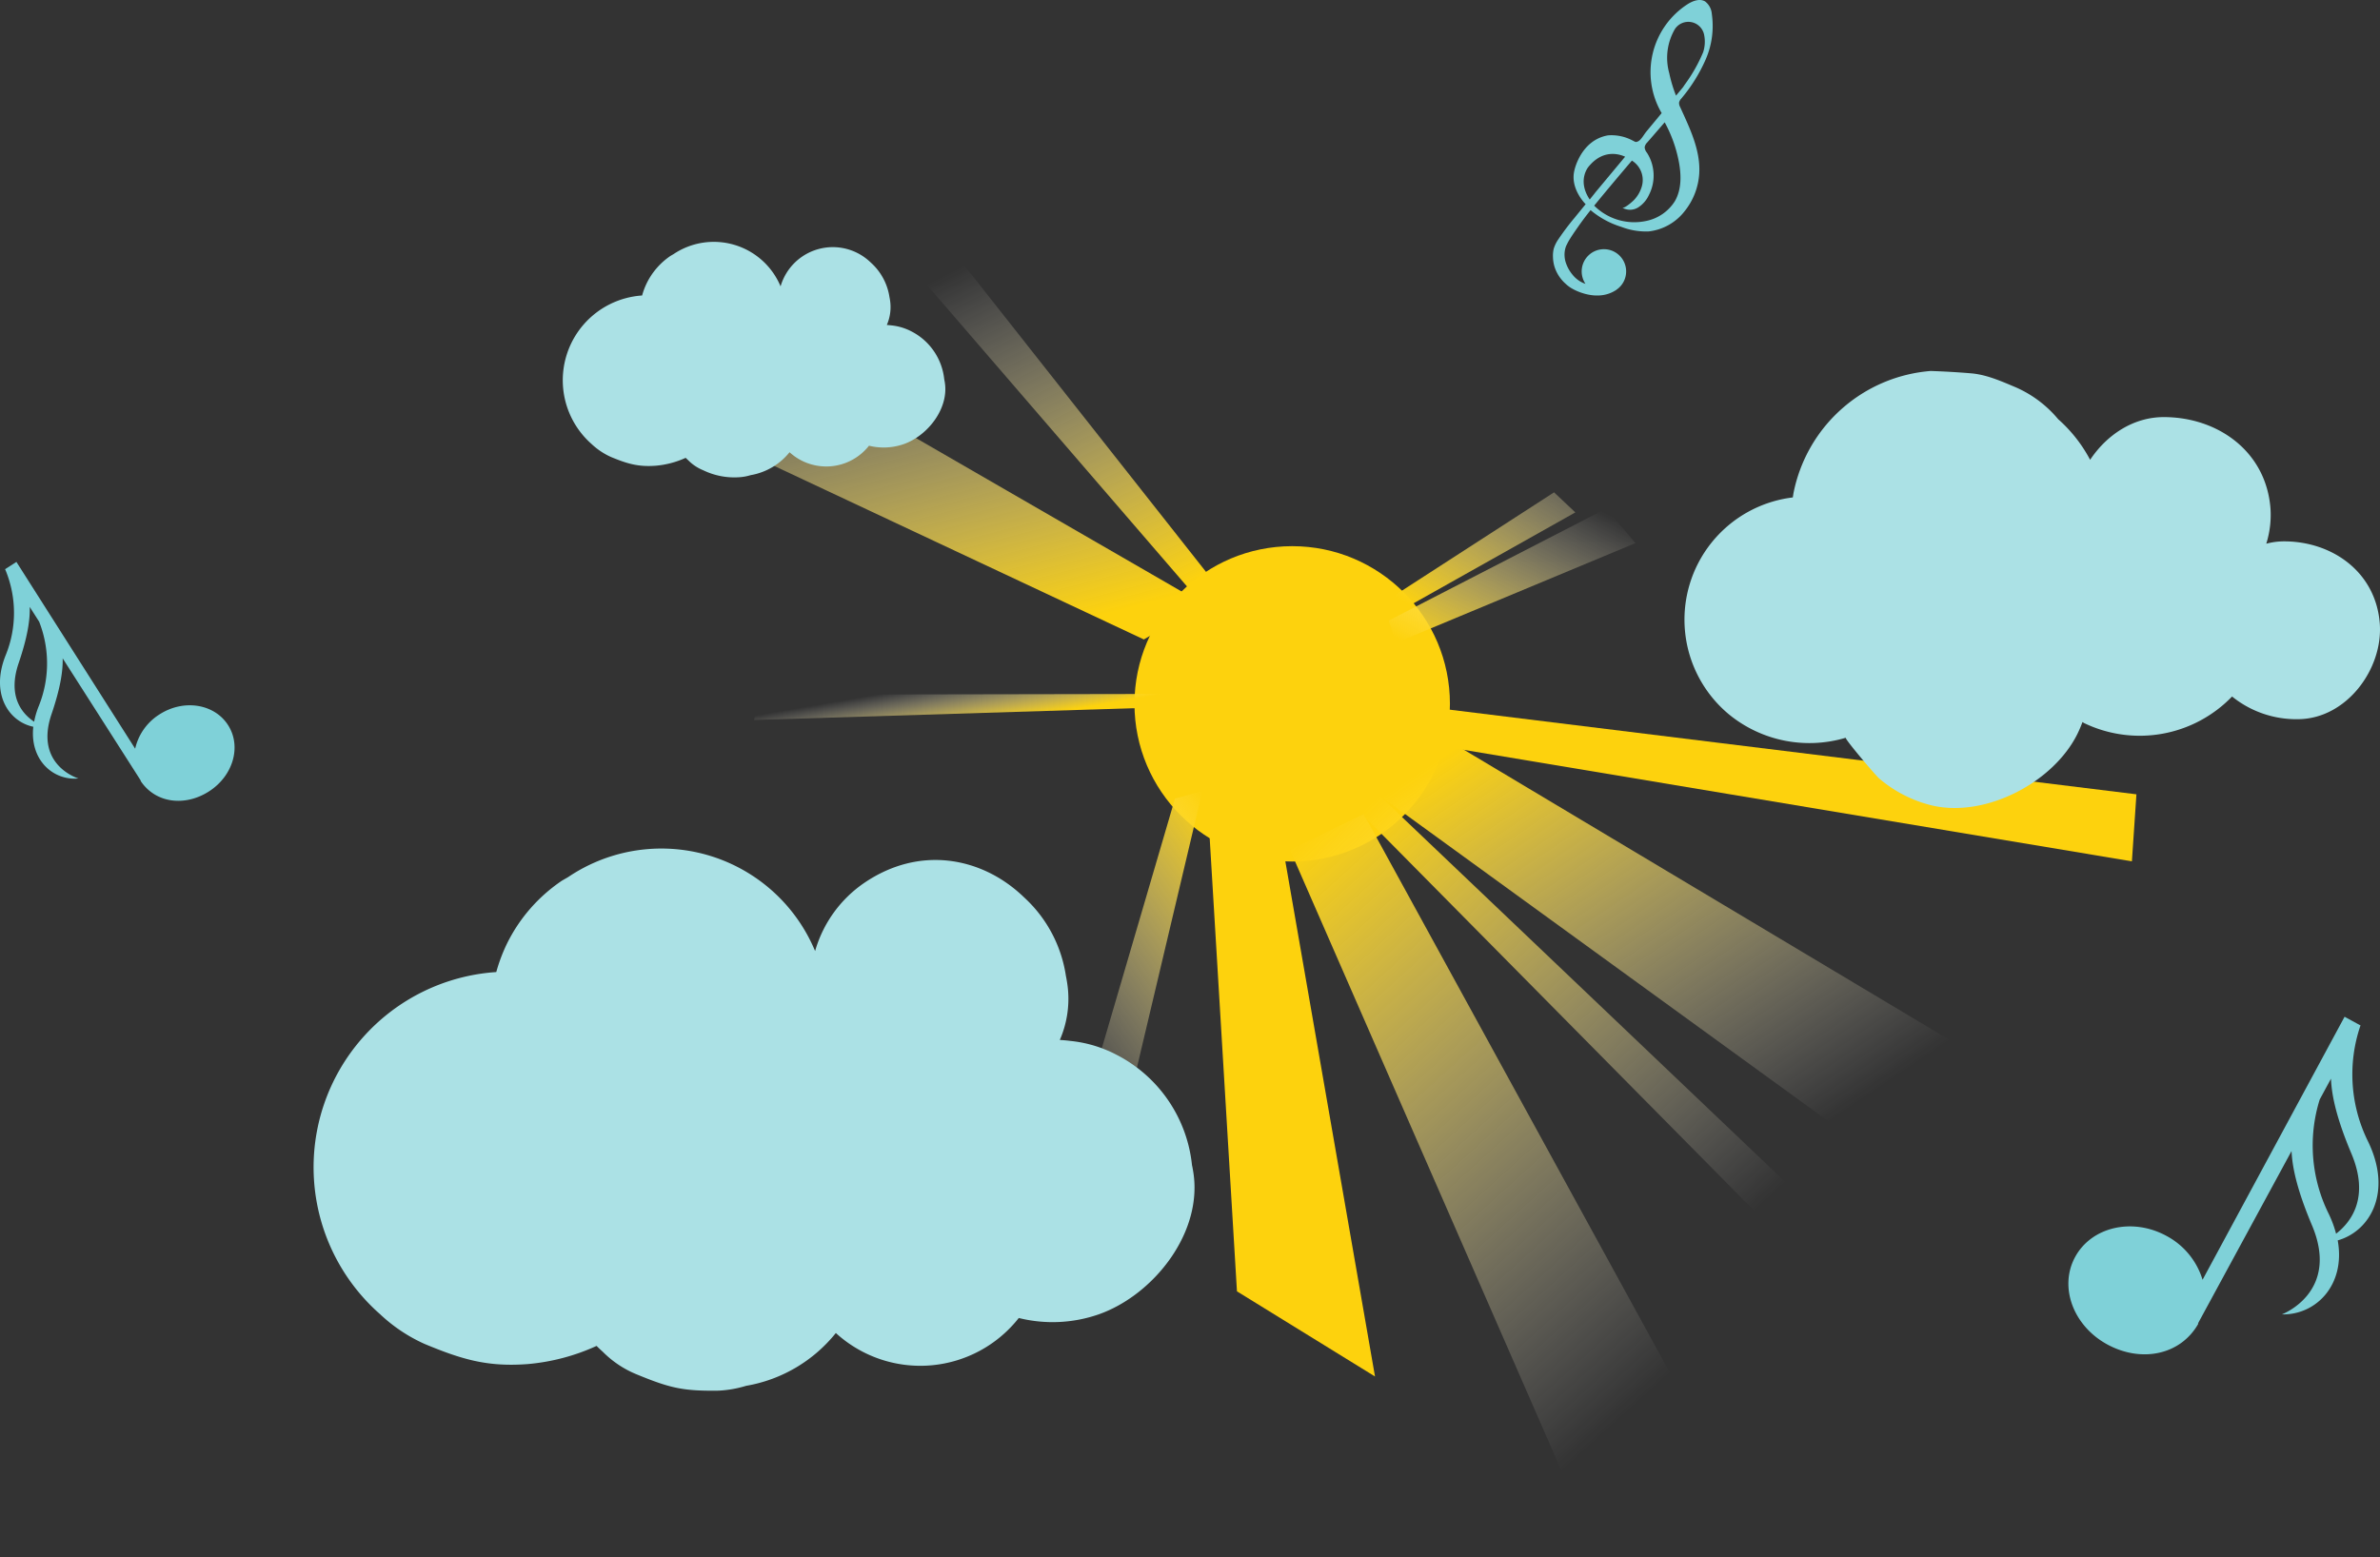<svg xmlns="http://www.w3.org/2000/svg" xmlns:xlink="http://www.w3.org/1999/xlink" width="536" height="350.772" viewBox="0 0 536 350.772"><rect x="0" y="0" width="536" height="350.772" fill="#333333" stroke="none"/><defs><style>.a{fill:#7fd1d8;}.b{fill:#fdd20d;}.c{fill:url(#a);}.d{fill:url(#b);}.e{fill:url(#c);}.f{fill:url(#d);}.g{fill:url(#e);}.h{fill:url(#f);}.i{fill:url(#g);}.j{fill:url(#h);}.k{fill:url(#i);}.l{fill:url(#j);}.m{fill:url(#l);}.n{fill:url(#m);}.o{fill:url(#n);}.p{fill:url(#p);}.q{fill:url(#q);}.r{fill:url(#r);}.s{fill:#abe1e5;}</style><linearGradient id="a" x1="0.172" y1="-0.056" x2="0.681" y2="0.825" gradientUnits="objectBoundingBox"><stop offset="0" stop-color="#fdd20d"/><stop offset="1" stop-color="#fff" stop-opacity="0"/></linearGradient><linearGradient id="b" x1="0.081" y1="0.073" x2="0.682" y2="0.691" xlink:href="#a"/><linearGradient id="c" x1="43.702" y1="-23.326" x2="45.131" y2="-22.196" xlink:href="#a"/><linearGradient id="d" x1="36.129" y1="-175.475" x2="36.657" y2="-169.227" xlink:href="#a"/><linearGradient id="e" x1="-67.744" y1="49.5" x2="-67.419" y2="53.65" xlink:href="#a"/><linearGradient id="f" x1="0.052" y1="0.026" x2="0.749" y2="0.792" xlink:href="#a"/><linearGradient id="g" x1="1" y1="0" x2="0.5" y2="1" xlink:href="#a"/><linearGradient id="h" x1="370.803" y1="-295.192" x2="372.017" y2="-292.009" xlink:href="#a"/><linearGradient id="i" x1="0.068" y1="1" x2="0.929" y2="0.078" gradientUnits="objectBoundingBox"><stop offset="0" stop-color="#fdd20d"/><stop offset="0.601" stop-color="#feed9e" stop-opacity="0.4"/><stop offset="1" stop-color="#fff" stop-opacity="0"/></linearGradient><linearGradient id="j" x1="1" y1="0.852" x2="0.531" y2="-0.168" xlink:href="#a"/><linearGradient id="l" x1="18.518" y1="-73.944" x2="19.017" y2="-69.948" xlink:href="#a"/><linearGradient id="m" x1="81.562" y1="-78.581" x2="82.438" y2="-76.475" xlink:href="#a"/><linearGradient id="n" x1="-244.955" y1="22.073" x2="-244.195" y2="23.14" xlink:href="#a"/><linearGradient id="p" x1="0.91" y1="0.221" x2="0.304" y2="0" xlink:href="#a"/><linearGradient id="q" x1="314.831" y1="-700.132" x2="315.758" y2="-692.927" xlink:href="#a"/><linearGradient id="r" x1="0.096" y1="0.84" x2="1.256" y2="-0.303" xlink:href="#a"/></defs><g transform="translate(-350.645 -299.192)"><path class="a" d="M916.188,604.88a34.062,34.062,0,0,1-1.734-25.966l.071-.131-3.607-1.968-31.984,59.256a16.656,16.656,0,0,0-8.132-9.886c-7.652-4.174-16.855-2.056-20.558,4.731s-.43,15.54,7.221,19.715c7.584,4.137,16.471,2.491,20.527-4.688l-.082-.045-.057.1.01-.019.013-.024,21.1-38.886c.163,3.937,1.409,9.167,4.6,16.731,6.382,15.133-6.781,20.066-6.781,20.066,7.683.184,14.4-6.648,12.573-16.665C916.715,625.116,921.741,616.289,916.188,604.88Zm-8.918,16.175a34.678,34.678,0,0,1-1.951-25.6l2.539-4.694c.142,3.952,1.358,9.2,4.582,16.845,4.182,9.918-.035,15.452-3.437,18.089A24.978,24.978,0,0,0,907.27,621.055Z" transform="translate(-32.25 -48.572)"/><path class="a" d="M358.146,485.626c-.822,7.494,4.5,12.185,10.164,11.645,0,0-9.982-2.949-6.066-14.463,1.957-5.754,2.6-9.682,2.514-12.6l17.631,27.607.011.018.008.013-.048-.075-.059.038c3.374,5.088,10.025,5.835,15.407,2.38,5.431-3.487,7.387-10.124,4.294-14.941s-10-5.9-15.432-2.411a12.327,12.327,0,0,0-5.484,7.73l-26.745-42.077-2.561,1.643.06.093a25.221,25.221,0,0,1,.088,19.268C348.429,478.215,352.607,484.469,358.146,485.626Zm.187-1.139c-2.652-1.768-6.059-5.632-3.492-13.178,1.978-5.815,2.6-9.756,2.5-12.682l2.124,3.333a25.678,25.678,0,0,1-.092,19.012A18.476,18.476,0,0,0,358.333,484.487Z" transform="translate(0 -22.71)"/><g transform="translate(700.388 299.192)"><path class="a" d="M729.447,337.5c-1.085,4.195,2.514,7.69,2.514,7.69l-.079.1-1.568,1.922-.877,1.076a57.536,57.536,0,0,0-3.527,4.675,7.772,7.772,0,0,0-1.13,2.243,6.632,6.632,0,0,0-.178,1.817,8.294,8.294,0,0,0,.331,2.2,8.546,8.546,0,0,0,2.484,3.864,7.388,7.388,0,0,0,1.735,1.247s4.977,2.892,9.235.457c.05-.026.1-.06.148-.089.128-.078.258-.142.384-.23l-.03-.006a4.944,4.944,0,0,0,1.6-1.766,5.006,5.006,0,1,0-8.566.43l-.1-.033a5.683,5.683,0,0,1-1.078-.5,6.507,6.507,0,0,1-1.766-1.553,8.315,8.315,0,0,1-1.556-2.917,5.823,5.823,0,0,1-.193-1.083,5.405,5.405,0,0,1,.343-2.457c.188-.355.343-.718.548-1.066.642-1.09,1.372-2.139,2.091-3.169.91-1.306,1.869-2.578,2.861-3.821a19.817,19.817,0,0,0,6.933,3.771,15.481,15.481,0,0,0,6.147,1.027,11.923,11.923,0,0,0,8.115-4.578,15.022,15.022,0,0,0,3.282-8.54c.287-5.215-2.141-10.14-4.3-14.895a1.882,1.882,0,0,1-.245-1.036,1.918,1.918,0,0,1,.479-.86,36.134,36.134,0,0,0,5.517-8.843,18.869,18.869,0,0,0,1.377-10.232,3.9,3.9,0,0,0-1.5-2.819c-1.259-.759-2.884-.1-4.111.709a18.224,18.224,0,0,0-5.684,24.434l-3.482,4.206c-.458.554-1.12,1.78-1.745,2.111-.673.357-.685.15-1.472-.219a10.105,10.105,0,0,0-5.394-1.079C730.861,330.758,729.447,337.5,729.447,337.5Zm28.982-26.555a35.076,35.076,0,0,1-4.141,7.3c-.1.141-.33.516-.442.652l-1.531,1.839a31.441,31.441,0,0,1-1.532-5.091,12.847,12.847,0,0,1,1.289-9.92,3.628,3.628,0,0,1,6.6,1.447A7.74,7.74,0,0,1,758.429,310.947Zm-24.543,34.574.039-.048c2.679-3.281,5.8-6.987,8.453-10.1a5.142,5.142,0,0,1,2.176,6.006,7.309,7.309,0,0,1-1.774,2.943c-.291.294-2.141,1.947-2.59,1.644a3.466,3.466,0,0,0,3.587-.036,6.576,6.576,0,0,0,2.44-2.818,9.56,9.56,0,0,0-.441-9.5,2.176,2.176,0,0,1-.523-1.244,1.939,1.939,0,0,1,.588-1.09l3.923-4.529a30.257,30.257,0,0,1,3.176,8.819c.584,3.031.652,6.352-.922,9.008a9.975,9.975,0,0,1-6.484,4.405A12.779,12.779,0,0,1,733.886,345.521Zm-1.313-8.716c3.3-4.1,7.026-2.887,8.278-2.307l-6.726,8.076c-.033.039-.056.084-.087.124l-1.155,1.443C730,339.84,732.573,336.806,732.573,336.806Z" transform="translate(-724.602 -299.192)"/></g><g transform="translate(421.278 333.438)"><g transform="translate(64.773)"><circle class="b" cx="35.522" cy="35.522" r="35.522" transform="translate(120.089 88.794)"/><path class="c" d="M661.29,536.081l69.615,159.293,36.465-4.05L677.865,527.981Z" transform="translate(-506.165 -378.848)"/><path class="d" d="M681.247,521.3,821.918,623.432l29.4-21.951L691.441,505.92Z" transform="translate(-507.458 -377.419)"/><path class="e" d="M641.343,523.852l6.7,111.392,31.091,19.182-21.69-124.656Z" transform="translate(-504.874 -378.58)"/><path class="f" d="M687.065,486.684,769.383,473.9l20,19.685L694.5,497.519Z" transform="translate(-507.834 -375.346)"/><path class="g" d="M693.092,510.3l159.5,26.619,1.018-15.1L687.651,501.359Z" transform="translate(-507.872 -377.124)"/><path class="h" d="M679.095,527.95,791.9,642.061l5.511-9.392L677.767,518.733Z" transform="translate(-507.232 -378.249)"/><path class="i" d="M631.837,524.138,606.58,610.357l9.936,2.9,21.494-90.825Z" transform="translate(-502.623 -378.489)"/><path class="j" d="M623.724,511.523l-40.315,37.53,5.071,8.841L627.9,514.768Z" transform="translate(-501.123 -377.782)"/><path class="k" d="M685.055,479.634l48.969-25.216,6.6,7.767-53.932,22.48Z" transform="translate(-507.704 -374.085)"/><path class="l" d="M617.626,480.639l-122.2-57.385,17.037-19.089,118.706,68.582Z" transform="translate(-495.426 -370.831)"/><path class="l" d="M643.584,469.975l-43.366-88.406,31.045-13.047,30.278,97.9Z" transform="translate(-502.211 -368.523)"/><path class="m" d="M623.246,495.718,522.5,478.149l-6.442-19.114L623.632,486.32Z" transform="translate(-496.762 -374.383)"/><path class="n" d="M680.428,474.367l41.833-42.636-10.95-13.215-38.211,50.5Z" transform="translate(-506.93 -371.76)"/><path class="o" d="M661.64,465.7l33.45-89.056,14.355,1.345-41.507,91.755Z" transform="translate(-506.188 -369.049)"/><path class="l" d="M635.594,472.014l-64.611-74.931L581.69,395.3l61.958,78.585Z" transform="translate(-500.318 -370.257)"/><path class="p" d="M621.3,502.161l-89.072,2.763.931-5.7,91.968-.164Z" transform="translate(-497.809 -376.975)"/><path class="q" d="M632.823,507.588l-49.454,16.961-6.343-3.834,54.313-15.779Z" transform="translate(-500.709 -377.356)"/><path class="r" d="M685.656,478.174l41.2-23.155-4.79-4.521-40.473,26.166Z" transform="translate(-507.48 -373.831)"/></g><g transform="translate(308.817 49.327)"><path class="s" d="M912.864,478.135c-.885-11.534-10.642-18.488-21.579-18.488a15.611,15.611,0,0,0-3.979.528,21.679,21.679,0,0,0,.946-7.934c-.983-12.842-11.848-20.586-24.028-20.586-6.911,0-12.874,4.041-16.592,9.625a32.314,32.314,0,0,0-7.2-9.159,25.963,25.963,0,0,0-9.459-7.14c-3.182-1.338-6.4-2.793-9.843-3.16q-4.694-.4-9.4-.556a34.266,34.266,0,0,0-30.888,27.443c-.066.346-.11.695-.167,1.044a27.737,27.737,0,0,0-14.447,48.82,28.588,28.588,0,0,0,26.381,5.317c-.392.124,6.725,8.512,7.521,9.178a28.805,28.805,0,0,0,12,6.105c12.084,2.751,27.245-5.264,32.63-16.126a27.891,27.891,0,0,0,1.151-2.7c.107.073.214.145.324.218A28.883,28.883,0,0,0,879.6,494.6a22.984,22.984,0,0,0,14.772,5.108C905.331,499.711,913.65,488.408,912.864,478.135Z" transform="translate(-756.366 -421.265)"/></g><g transform="translate(0 156.926)"><path class="s" d="M624.2,608.73c-.037-.218-.078-.435-.117-.652-.028-.161-.072-.313-.1-.469a31.584,31.584,0,0,0-17.124-24.915q-.84-.439-1.715-.823c-.08-.036-.165-.066-.247-.1a28.448,28.448,0,0,0-8.262-2.127c-.816-.107-1.62-.179-2.419-.222a23.146,23.146,0,0,0,1.669-12.75c-.042-.253-.08-.508-.122-.761-.05-.314-.117-.622-.176-.931a29.992,29.992,0,0,0-9.234-17.515c-.093-.093-.192-.179-.285-.268-.2-.182-.394-.383-.6-.559-9.2-8.413-22.866-10.981-35.162-2.69a27.891,27.891,0,0,0-11.2,15.446,37.5,37.5,0,0,0-55.627-16.657c-.46.266-.92.531-1.377.793a36.582,36.582,0,0,0-12.331,14.07,37.683,37.683,0,0,0-2.47,6.525,44.075,44.075,0,0,0-26.155,77.09,36.171,36.171,0,0,0,10.006,6.684c8.312,3.461,14.127,5.236,23.238,4.54a47.1,47.1,0,0,0,15.5-4.091c.453.447.916.89,1.4,1.318a22.894,22.894,0,0,0,7.651,5.1c7.42,3.051,10.368,3.779,18.4,3.663a25.465,25.465,0,0,0,6.238-1.093,33.049,33.049,0,0,0,20.195-11.893c.135.118.247.219.393.348a28.208,28.208,0,0,0,40.808-3.733,31.6,31.6,0,0,0,18.009-.824C615.392,636.869,626.722,622.593,624.2,608.73Z" transform="translate(-426.169 -536.314)"/></g><g transform="translate(56.116 20.239)"><path class="s" d="M572.167,421.611c-.017-.094-.034-.188-.051-.282-.011-.07-.031-.137-.044-.2a13.719,13.719,0,0,0-7.437-10.82q-.365-.189-.745-.357c-.035-.015-.072-.029-.108-.043a12.335,12.335,0,0,0-3.588-.924c-.354-.046-.7-.078-1.05-.1a10.057,10.057,0,0,0,.725-5.538c-.018-.109-.035-.221-.052-.33-.021-.137-.051-.27-.077-.4a13.024,13.024,0,0,0-4.009-7.606c-.041-.04-.083-.078-.124-.117-.088-.079-.171-.166-.261-.242a12.253,12.253,0,0,0-20.132,5.539,16.287,16.287,0,0,0-24.157-7.232l-.6.343a15.891,15.891,0,0,0-5.355,6.111,16.4,16.4,0,0,0-1.073,2.834,19.14,19.14,0,0,0-11.358,33.477,15.7,15.7,0,0,0,4.345,2.9c3.609,1.5,6.135,2.274,10.091,1.971a20.441,20.441,0,0,0,6.732-1.776c.2.195.4.386.606.572a9.946,9.946,0,0,0,3.323,2.214,16.054,16.054,0,0,0,7.99,1.591,11.03,11.03,0,0,0,2.708-.475,14.345,14.345,0,0,0,8.77-5.164l.171.152a12.249,12.249,0,0,0,17.721-1.621,13.724,13.724,0,0,0,7.821-.358C568.344,433.831,573.263,427.631,572.167,421.611Z" transform="translate(-486.17 -390.163)"/></g></g></g></svg>